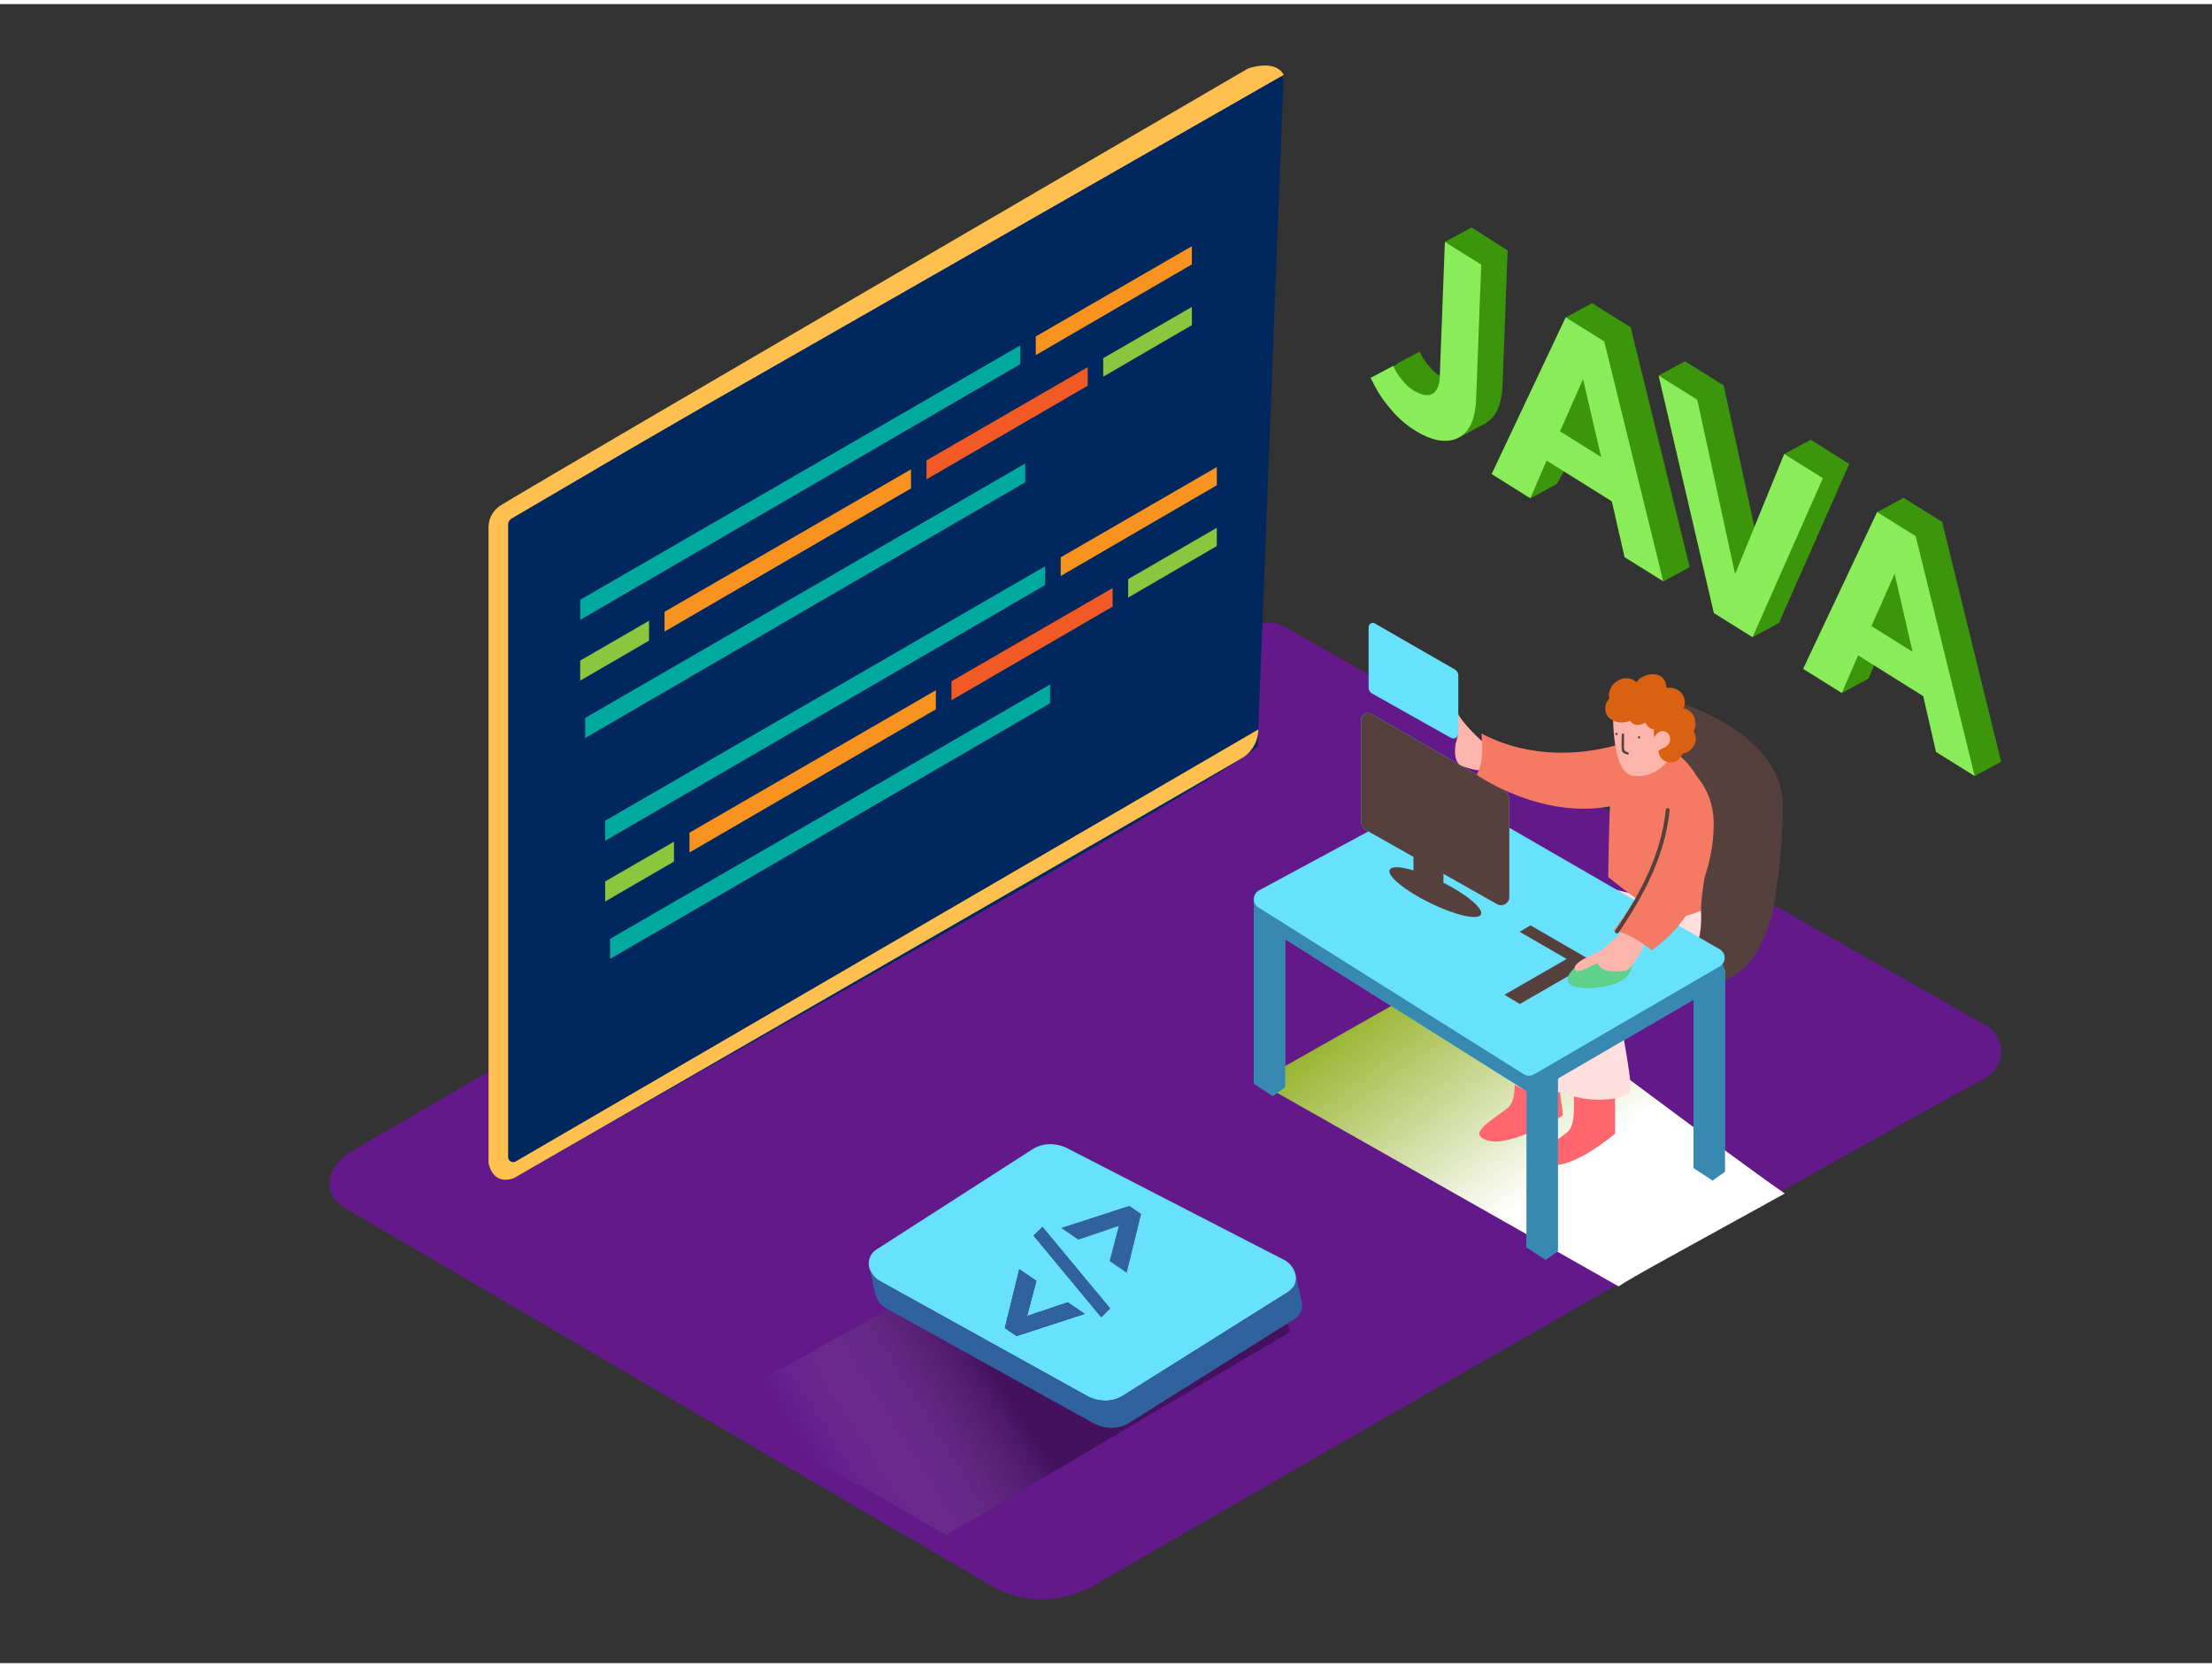 <svg xmlns="http://www.w3.org/2000/svg" xmlns:xlink="http://www.w3.org/1999/xlink" viewBox="0 0 400 300" width="406" height="306" class="illustration styles_illustrationTablet__1DWOa"><rect x="0" y="0" width="400" height="300" fill="#333333" stroke="none"/><defs><linearGradient id="linear-gradient" x1="148.79" y1="267.33" x2="180.85" y2="247.11" gradientUnits="userSpaceOnUse"><stop offset="0" stop-color="#fff" stop-opacity="0"></stop><stop offset="0.98"></stop></linearGradient><linearGradient id="linear-gradient-2" x1="190.63" y1="169.76" x2="159.35" y2="212.7" gradientTransform="matrix(-1, 0, 0, 1, 440.05, 0)" gradientUnits="userSpaceOnUse"><stop offset="0.01" stop-color="#88a80d"></stop><stop offset="1" stop-color="#fff"></stop></linearGradient></defs><title>OK</title><g style="isolation: isolate;"><g id="Layer_2" data-name="Layer 2"><path d="M359,194.23c-33.1,17.76-130.5,74-161.17,91.71a18.61,18.61,0,0,1-18.71,0L62.4,217.73c-4.64-2.71-3.16-7.84,1.52-10.49L226.82,112.6a5.57,5.57,0,0,1,5.5,0l126.8,72.11A5.44,5.44,0,0,1,359,194.23Z" fill="#63198a"></path><path d="M155.44,267.83c1.17.53,14.37,8.5,15.71,9l62.21-36.76-6.53-14.8-30.89-9-65.61,36.62C141.39,259.31,143.8,262.53,155.44,267.83Z" opacity="0.32" fill="url(#linear-gradient)" style="mix-blend-mode: multiply;"></path><path d="M265.5,173.27c10.84,7.18,46.54,34.47,57.25,41.81-18.23,10.07-28,15.34-30.06,16.79l-65.29-37Z" fill="url(#linear-gradient-2)" style="mix-blend-mode: multiply;"></path><path d="M321.06,161.16s-1.36,12.5-9.15,15.36-18.57-8.18-18.57-8.18l16.52-12.17" fill="#56403d"></path><path d="M301.06,127.11c1.42-1,3.28-.65,4.93,0,6.76,2.79,16.52,8.32,16.41,18.2a110.58,110.58,0,0,1-1.35,15.82c-.32,2.06-.6,4.62-1.63,6.39-1.55,2.65-8.39-3.33-9.69-4.33-2.22-1.71-4.37-3.54-6.49-5.41-1.58-1.39-5.11-3.59-5.74-5.79a5.93,5.93,0,0,1-.16-1.52,99.28,99.28,0,0,1,.66-13.91C298.37,133.6,298.55,128.85,301.06,127.11Z" fill="#56403d"></path><path d="M284.71,196.9c-.37.53.53,5.53-1.27,7.07s-6.43,4.18-5,5.27c4.17,3.22,13.62-5,13.62-5v-8.65" fill="#ff666d"></path><path d="M274,192.46c-.37.53.53,5.53-1.27,7.07s-6.3,4-5,5.27c3.46,3.31,14.91-3.86,14.91-3.86l-1.29-9.77" fill="#ff666d"></path><path d="M307.58,163.94s.58,6.2-2.35,8.69-13.34,5.47-13.34,5.47,3.53,17,2.89,18.54-8.21,2.37-12.18,0c0,0-5.81,1.5-9.66-2,0,0-7.44-21-5.07-27.9s15.36-8.8,15.36-8.8Z" fill="#ffe0de"></path><polygon points="311.93 172.01 311.91 176.52 309.58 176.89 311.93 172.01" fill="#56403d"></polygon><path d="M271.92,142.15,248,128.36a1.26,1.26,0,0,0-1.88,1.09v18.24a2,2,0,0,0,1,1.73l23.53,13.3a1.49,1.49,0,0,0,2.28-1.27V144A2.08,2.08,0,0,0,271.92,142.15Z" fill="#68e1fd"></path><polygon points="311.93 174.84 311.93 211.15 309.69 212.74 306.24 210.47 306.24 174.18 310.95 172.01 311.93 174.84" fill="#68e1fd"></polygon><path d="M310.85,177.36l-32.8,19.07a2.18,2.18,0,0,1-2.25,0L228.58,166.7a2.18,2.18,0,0,1,.12-3.76l31.85-17.19a2.18,2.18,0,0,1,2.12,0l48.17,27.81A2.18,2.18,0,0,1,310.85,177.36Z" fill="#68e1fd"></path><path d="M232.41,162.32v33.56l-2.24,1.58-3.45-2.27V161.67C228.63,161.75,230.52,162,232.41,162.32Z" fill="#68e1fd"></path><polygon points="281.73 189.16 281.73 225.48 279.49 227.06 276.04 224.79 276.04 188.5 280.75 186.33 281.73 189.16" fill="#68e1fd"></polygon><g opacity="0.47"><polygon points="311.93 174.84 311.93 211.15 309.69 212.74 306.24 210.47 306.24 174.18 310.95 172.01 311.93 174.84" fill="#00275e"></polygon><path d="M310.85,177.36l-32.8,19.07a2.18,2.18,0,0,1-2.25,0L228.58,166.7a2.18,2.18,0,0,1,.12-3.76l31.85-17.19a2.18,2.18,0,0,1,2.12,0l48.17,27.81A2.18,2.18,0,0,1,310.85,177.36Z" fill="#00275e"></path><path d="M232.41,162.32v33.56l-2.24,1.58-3.45-2.27V161.67C228.63,161.75,230.52,162,232.41,162.32Z" fill="#00275e"></path><polygon points="281.73 189.16 281.73 225.48 279.49 227.06 276.04 224.79 276.04 188.5 280.75 186.33 281.73 189.16" fill="#00275e"></polygon></g><path d="M311,174l-33.58,19.53a1.79,1.79,0,0,1-1.85,0l-48-30.17a1.79,1.79,0,0,1,.1-3.09l32.64-17.61a1.79,1.79,0,0,1,1.74,0L311,170.93A1.79,1.79,0,0,1,311,174Z" fill="#68e1fd"></path><path d="M271.92,142.15,248,128.36a1.26,1.26,0,0,0-1.88,1.09v18.24a2,2,0,0,0,1,1.73l23.53,13.3a1.49,1.49,0,0,0,2.28-1.27V144A2.08,2.08,0,0,0,271.92,142.15Z" fill="#56403d"></path><polygon points="274.84 180.81 263.81 174.25 276.77 166.59 288.11 173.16 274.84 180.81" fill="#56403d"></polygon><polygon points="270.02 180.32 258.99 173.75 271.95 166.1 283.29 172.67 270.02 180.32" fill="#68e1fd"></polygon><polyline points="261.02 153.98 261.02 161.78 255.6 158.88 255.6 151.2" fill="#56403d"></polyline><ellipse cx="259.56" cy="160.58" rx="2.18" ry="9.19" transform="translate(1.1 322.94) rotate(-63.88)" fill="#56403d"></ellipse><path d="M295.39,173.46c-.56.71-.11,2.26-3,3.54s-9.93,1.61-8.81-1.2,6.66-3.79,6.66-3.79" fill="#5ed18d"></path><path d="M293.84,167.24a54.94,54.94,0,0,1-4.29,3.87c-1.05.68-5.08,2-4.78,3.34s3.86-1.13,4.09-1a2.66,2.66,0,0,0,2.44,1.4c2.12.21,3,0,3.54-.7s3.12-3.79,2.23-4.91A9.5,9.5,0,0,0,293.84,167.24Z" fill="#fbb5ad"></path><path d="M268,133.31s-3.3-3-4.29-4.88-1.78-.11-1.7.81,1.7,2.76,1.7,2.76-.52,1.78-.52,2-.49,2.83,1,3.69a13.17,13.17,0,0,0,4.64,1l.52-4.18Z" fill="#fbb5ad"></path><path d="M267.88,131.88c7.64,4.1,17.06,4.4,25.31,1.86a1.58,1.58,0,0,1,.34,0l-.41,10.87c-13.4,3.68-26.1-5.26-26.1-5.26C268.2,137.49,268.14,134.26,267.88,131.88Z" fill="#f47a63"></path><path d="M291.55,136.39a14.81,14.81,0,0,1,3.94-4.42c2.29,1.34,5.87,2.13,8,3.78,6,4.68,5.69,12.88,5.05,19.67-.26,2.78-.93,5.73-.93,8.51a18.81,18.81,0,0,1-6.28,1.48,102.63,102.63,0,0,1-10.51-7.56C290.9,150.7,291.12,143.54,291.55,136.39Z" fill="#f47a63"></path><path d="M291.7,127.49s-.41,11.25,3.41,12,7-2.4,7.29-4.56a15.66,15.66,0,0,0-.67-5.21S298.39,126.34,291.7,127.49Z" fill="#fbb5ad"></path><path d="M291,125.62c-.59-2.61,2.8-4.94,4.89-3a3.88,3.88,0,0,1,3-1.44c1.61,0,2.35,1,2.48,2.49a2.9,2.9,0,0,1,2.52.72,2.61,2.61,0,0,1,.55,2.95,2.66,2.66,0,0,1,2.12,2.56,3.24,3.24,0,0,1-.29,1.63,2.49,2.49,0,0,1,.24.49,2.57,2.57,0,0,1-.72,2.74,3,3,0,0,1-1.57.79,2.27,2.27,0,0,1-1.84,1.57,2.19,2.19,0,0,1-2.41-1.63,2.13,2.13,0,0,1,0-.9,5.16,5.16,0,0,1-.88-3.43,1.9,1.9,0,0,1-.49-.13,2.16,2.16,0,0,1-1.07-1.1,3,3,0,0,1-1.53.41,1.45,1.45,0,0,1-1.23-.76,3.57,3.57,0,0,1-3.95-.65A2.5,2.5,0,0,1,291,125.62Z" fill="#d86212"></path><path d="M298.77,133.91a2.63,2.63,0,0,1,.82-1.91,1.38,1.38,0,0,1,2-.16,1.59,1.59,0,0,1,.23,1.83c-.37.71-1.15.85-1.78,1.25-.37.24-.69-.13-.67-.48A.53.53,0,0,1,298.77,133.91Z" fill="#fbb5ad"></path><path d="M293.28,132.08c0-.26.41-.22.4,0l0,1.76a4.65,4.65,0,0,0,0,.81c.08.46.33.52.72.67a.2.2,0,0,1-.14.38c-.51-.2-.92-.27-1-.85A22.58,22.58,0,0,1,293.28,132.08Z" fill="#56403d"></path><path d="M292.27,131.78a.2.2,0,0,1,.07.4A.2.2,0,0,1,292.27,131.78Z" fill="#56403d"></path><path d="M296.36,132.4a.2.2,0,0,1,.07.4A.2.2,0,0,1,296.36,132.4Z" fill="#56403d"></path><path d="M306.56,139.33a13,13,0,0,1,3.32,8.37c.2,5.35-1.81,16.95-11.21,23.41,0,0-3.82-3.29-6.91-3.52,0,0,7.19-9.33,7-13.52" fill="#f47a63"></path><path d="M292.09,167.54c4.47-6.58,8.35-13.78,9.13-21.82,0-.45.75-.45.71,0-.8,8.18-4.68,15.48-9.23,22.18C292.44,168.27,291.83,167.91,292.09,167.54Z" fill="#56403d"></path><path d="M263.08,120.32,248.63,112a.76.76,0,0,0-1.14.66v11a1.2,1.2,0,0,0,.61,1l14.23,8a.9.9,0,0,0,1.38-.77V121.41A1.26,1.26,0,0,0,263.08,120.32Z" fill="#68e1fd"></path><path d="M90.64,90.57a4.66,4.66,0,0,0-2.32,4.06V209c-.17,2.34,2.47,4.49,4.61,3.27l46.85-26.67c1.88-1.08,87.64-49.32,87.64-51.49l4.65-119.87a2.25,2.25,0,0,0-3.35-2C207.82,24.06,100.14,85.05,90.64,90.57Z" fill="#00275e"></path><path d="M114,80.43,92.56,93a1.36,1.36,0,0,0-.67,1.17V208.47a.92.92,0,0,0,1.39.8l134.26-78.1a6.13,6.13,0,0,1-2.52,4.91c-2.57,1.64-132.07,76.21-132.07,76.21s-3.57,1.62-4.61-2.65v-115a4.71,4.71,0,0,1,1.94-3.82c2.07-1.5,135.4-79.17,135.4-79.17s4.86-1.78,6.47,1.14L127.65,72.53" fill="#ffc050"></path><path d="M272.63,44.54l-.92,24.34c-.14,3.64-1.23,6-3.29,7s-4.68.57-7.88-1.43a18.3,18.3,0,0,1-4.3-3.82,21.47,21.47,0,0,1-2.78-4l-.83-1.62,4.1-2.17q.12.29.39.82a11.35,11.35,0,0,0,1.24,1.73,8.26,8.26,0,0,0,2,1.83q2.13,1.33,3.41.67t1.38-3.18l.92-24.34Z" fill="#3b960b"></path><path d="M351.2,93.64,361.87,137l-7-4.37-2.31-10.09-11.79-7.37L337.84,122l-7-4.37,13.38-28.35Zm-8,16.26,7.44,4.65-3.26-14.1-4.18,9.45" fill="#3b960b"></path><polygon points="334.41 83.15 321.69 111.91 314.7 107.54 304.7 64.59 311.7 68.96 318.54 100.49 327.42 78.78 334.41 83.15" fill="#3b960b"></polygon><path d="M294.88,58.44l10.67,43.38-7-4.37-2.3-10.09L284.46,80l-2.95,6.81-7-4.37L287.9,54.09Zm-8,16.26,7.44,4.65-3.27-14.1-4.17,9.45" fill="#3b960b"></path><path d="M261.28,43l4.78-2.58,3.67,9.66-3.39,12.07-2.59,7.39-3.45,2-5.91-7.4-2.46,1.35a7.4,7.4,0,0,0,3.43,6c3.47,2.06,8.94,2.49,8.94,2.49L264,78.27l4.72-2.51,1-3.93" fill="#3b960b"></path><polyline points="283.12 56.67 287.9 54.09 294.78 68.18 305.55 101.82 300.77 104.4 296.25 87.36 283.72 82.84 281.51 86.8 276.73 89.38" fill="#3b960b"></polyline><polyline points="299.93 67.17 304.7 64.59 309.99 71.23 312.89 89.89 316.35 101.09 322.64 81.36 327.42 78.78 330.85 85.88 321.69 111.91 316.92 114.49" fill="#3b960b"></polyline><polyline points="339.45 91.86 344.23 89.28 347.88 98.88 350.65 114.55 361.87 137.01 357.09 139.59 349.68 123.91 340.82 117.55 340.78 115.19 337.84 122 333.06 124.58" fill="#3b960b"></polyline><path d="M267.85,47.12l-.92,24.34c-.14,3.64-1.23,6-3.29,7s-4.68.57-7.88-1.43a18.3,18.3,0,0,1-4.3-3.82,21.47,21.47,0,0,1-2.78-4l-.83-1.62,4.1-2.17q.12.29.39.82A11.35,11.35,0,0,0,253.57,68a8.26,8.26,0,0,0,2,1.83q2.13,1.33,3.41.67t1.38-3.18L261.28,43Z" fill="#89ed5a"></path><path d="M346.42,96.22l10.67,43.38-7-4.37-2.31-10.09L336,117.77l-2.94,6.81-7-4.37,13.38-28.35Zm-8,16.26,7.44,4.65L342.61,103l-4.18,9.45" fill="#89ed5a"></path><polygon points="329.63 85.73 316.92 114.49 309.92 110.12 299.93 67.17 306.92 71.54 313.76 103.08 322.64 81.36 329.63 85.73" fill="#89ed5a"></polygon><path d="M290.1,61l10.67,43.38-7-4.37-2.3-10.09-11.79-7.37-2.95,6.81-7-4.37,13.39-28.34Zm-8,16.26,7.44,4.65-3.27-14.1-4.17,9.45" fill="#89ed5a"></path><polygon points="187.3 60.1 187.3 63.48 215.53 47.07 215.53 43.78 187.3 60.1" fill="#f7931e"></polygon><polygon points="184.5 61.72 104.92 107.72 104.92 111.35 184.5 65.11 184.5 61.72" fill="#00a99d"></polygon><polygon points="117.37 111.51 104.92 118.71 104.92 122.34 117.37 115.11 117.37 111.51" fill="#8cc63f"></polygon><polygon points="120.17 109.89 120.17 113.47 164.74 87.58 164.74 84.13 120.17 109.89" fill="#f7931e"></polygon><polygon points="167.54 82.51 167.54 85.94 196.69 69.01 196.69 65.66 167.54 82.51" fill="#f15a24"></polygon><polygon points="199.5 64.03 199.5 67.38 215.53 58.05 215.53 54.76 199.5 64.03" fill="#8cc63f"></polygon><polygon points="185.39 83.08 105.81 129.09 105.81 132.72 185.39 86.47 185.39 83.08" fill="#00a99d"></polygon><polygon points="191.81 100.04 191.81 103.42 220.04 87.01 220.04 83.72 191.81 100.04" fill="#f7931e"></polygon><polygon points="189 101.66 109.43 147.67 109.43 151.3 189 105.05 189 101.66" fill="#00a99d"></polygon><polygon points="121.88 151.46 109.43 158.65 109.43 162.28 121.88 155.05 121.88 151.46" fill="#8cc63f"></polygon><polygon points="124.68 149.83 124.68 153.42 169.24 127.52 169.24 124.07 124.68 149.83" fill="#f7931e"></polygon><polygon points="172.05 122.45 172.05 125.89 201.2 108.95 201.2 105.6 172.05 122.45" fill="#f15a24"></polygon><polygon points="204.01 103.98 204.01 107.32 220.04 98 220.04 94.7 204.01 103.98" fill="#8cc63f"></polygon><polygon points="189.9 123.03 110.32 169.03 110.32 172.66 189.9 126.42 189.9 123.03" fill="#00a99d"></polygon><path d="M157.29,228.81a4.29,4.29,0,0,0,1.66,2,2.83,2.83,0,0,0-.69,2.32Z" fill="#30629e"></path><polygon points="204.22 217.31 206.34 218.77 203.74 229.4 200.67 227.3 202.34 220.93 194.99 223.43 191.92 221.33 204.22 217.31" fill="#30629e"></polygon><g style="isolation: isolate;"><path d="M234.35,230.16l1,4.26a4.18,4.18,0,0,0-1.73-2.18A2.84,2.84,0,0,0,234.35,230.16Z" fill="#30629e"></path><path d="M234.35,230.16a2.84,2.84,0,0,1-.71,2.08,3.86,3.86,0,0,1-.88.75l-29.84,18.74a6,6,0,0,1-3.7.77,6.8,6.8,0,0,1-2.65-.81L159.4,231.07l-.45-.28a4.29,4.29,0,0,1-1.66-2,3,3,0,0,1,1.36-3.68L186.83,207a6,6,0,0,1,3.74-.8,6.85,6.85,0,0,1,2.48.72l38.84,20A4.13,4.13,0,0,1,234.35,230.16Zm-35.21,7.29,1.6-1.58-12.23-14.74-1.6,1.57,12.23,14.75m-15.3,3.4,12.3-4-3.06-2.09-7.35,2.48,1.67-6.36-3.08-2.1-2.61,10.63,2.13,1.45m19.89-11.45,2.61-10.63-2.12-1.46-12.3,4,3.07,2.1,7.35-2.5-1.67,6.37,3.07,2.1" fill="#68e1fd"></path></g><path d="M233.64,232.23a4.18,4.18,0,0,1,1.73,2.18,3,3,0,0,1-1.47,3.49l-29.84,18.74a6,6,0,0,1-3.7.77,6.8,6.8,0,0,1-2.65-.81L160.54,236a4.19,4.19,0,0,1-2.28-2.89,2.83,2.83,0,0,1,.69-2.32l.45.28,37.18,20.62a6.8,6.8,0,0,0,2.65.81,6,6,0,0,0,3.7-.77L232.76,233A3.86,3.86,0,0,0,233.64,232.23Z" fill="#30629e"></path><polygon points="188.51 221.13 200.74 235.87 199.14 237.45 186.92 222.7 188.51 221.13" fill="#30629e"></polygon><polygon points="184.33 228.77 187.41 230.87 185.74 237.22 193.09 234.75 196.15 236.83 183.85 240.85 181.72 239.4 184.33 228.77" fill="#30629e"></polygon></g></g></svg>